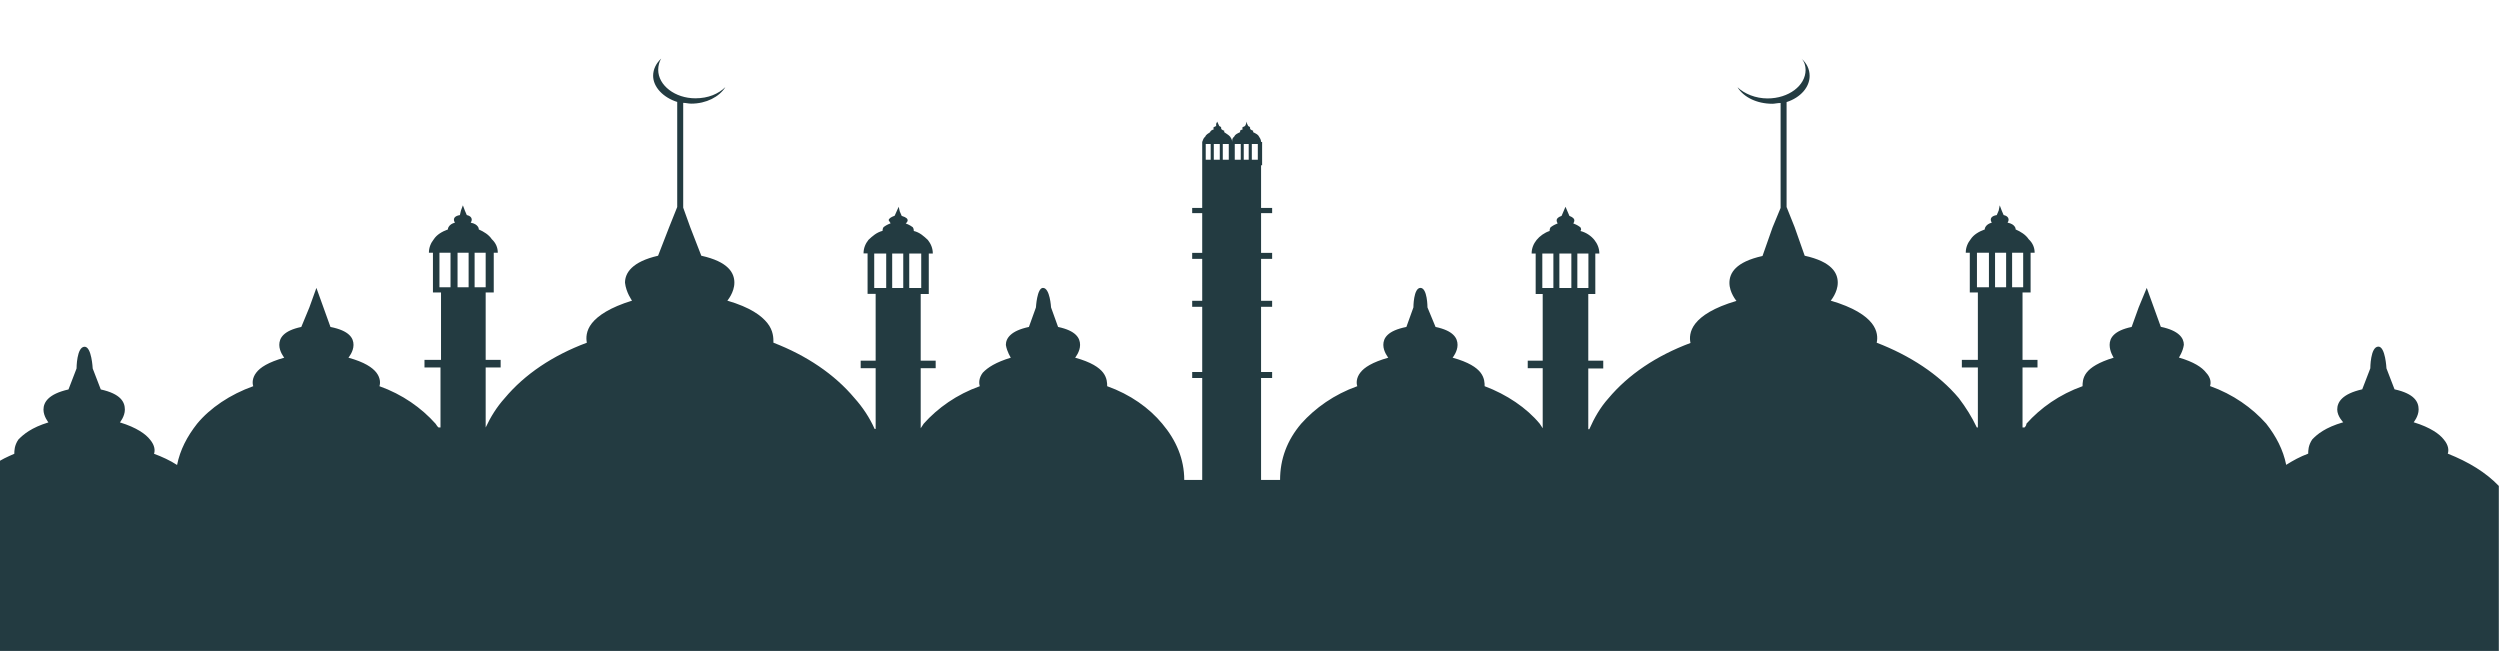 <?xml version="1.0" encoding="utf-8"?>
<!-- Generator: Adobe Illustrator 25.4.1, SVG Export Plug-In . SVG Version: 6.00 Build 0)  -->
<svg version="1.1" id="Layer_1" xmlns="http://www.w3.org/2000/svg" xmlns:xlink="http://www.w3.org/1999/xlink" x="0px" y="0px"
	 viewBox="0 0 1920 500" style="enable-background:new 0 0 1920 500;" xml:space="preserve">
<style type="text/css">
	.st0{fill:#233b41;}
</style>
<g>
	<path class="st0" d="M1919.1,499.9V373.2c-10-10.4-23.1-18.4-39.2-24.8c0.8-2.3,0.8-6.3-3.1-10.9c-3.1-4-10-9.2-23.1-13.2
		c0,0,3.8-4.6,3.8-9.8c0-5.8-3.1-12.1-18.5-15.5l-6.2-16.1c0,0-0.8-16.7-6.2-16.7c-6.2,0-6.2,16.7-6.2,16.7l-6.2,16.1
		c-15.4,3.5-19.2,9.8-19.2,15.5c0,5.2,4.6,9.8,4.6,9.8c-13.8,4-20,9.2-23.8,13.2c-3.1,4.6-3.1,8.6-3.1,10.9
		c-6.2,2.3-11.5,5.2-16.9,8.6c-2.3-11.5-7.7-21.9-15.4-31.7c-10.8-12.1-25.4-22.5-43.1-28.8c0.8-2.3,0.8-6.3-3.1-10.4
		c-3.1-4-9.2-8.1-20.8-11.5c0,0,3.1-4.6,3.8-9.8c0-5.2-3.8-10.9-17.7-13.8l-10.8-29.9l-6.2,15l-5.4,15c-13.8,2.9-16.9,8.6-16.9,13.8
		c0,5.2,3.1,9.8,3.1,9.8c-11.5,3.5-17.7,7.5-20.8,11.5c-3.1,4-3.1,8.1-3.1,10.4c-17.7,6.3-32.3,16.7-43.1,28.8
		c0,1.2-0.8,2.3-1.5,2.9h-1.5v-46.1h11.5v-5.8h-11.5v-51.8h6.2v-30.5h3.1c0-4-1.5-7.5-4.6-10.4c-2.3-3.5-6.2-5.8-10-7.5
		c0-0.6,0-1.2-0.8-2.3c-0.8-1.1-2.3-2.3-5.4-2.9c0,0,0.8-1.1,0.8-2.3c0-1.2-0.8-2.9-3.8-3.5l-1.5-3.5l-1.5-4l-0.8,4l-1.5,3.5
		c-3.8,0.6-4.6,2.3-4.6,3.5c0,1.2,0.8,2.3,0.8,2.3c-2.3,0.6-3.8,1.7-4.6,2.9c-0.8,1.2-0.8,1.7-0.8,2.3c-4.6,1.7-8.5,4-10.8,7.5
		c-2.3,2.9-3.8,6.3-3.8,10.4h3.1v30.5h6.2v51.8h-12.3v5.8h12.3v46.1h-0.8c-3.8-8.1-8.5-15.5-13.8-22.5
		c-15.4-18.4-37.7-32.8-63.1-42.6c0.8-3.5,0.8-9.2-3.8-15c-4.6-5.8-13.8-12.1-31.5-17.3c0,0,5.4-6.3,5.4-13.8
		c0-7.5-4.6-16.1-25.4-20.7l-7.7-21.9l-6.2-15.5V78.4c10.8-3.5,17.7-11.5,17.7-20.1c0-5.2-2.3-9.8-6.2-13.2c2.3,2.3,3.1,5.8,3.1,8.6
		c0,12.1-13.1,21.9-29.2,21.9c-9.2,0-17.7-3.5-23.1-8.6c4.6,7.5,14.6,12.7,26.9,12.7c1.5,0,3.8-0.6,6.2-0.6v80.6l-6.2,15l-7.7,21.9
		c-20.8,4.6-25.4,13.2-25.4,20.7c0,7.5,5.4,13.8,5.4,13.8c-17.7,5.2-26.9,11.5-31.5,17.3c-4.6,5.8-4.6,11.5-3.8,15
		c-26.2,9.8-47.7,24.2-63.1,42.6c-6.2,6.9-10.8,15-14.6,23.6h-0.8v-46.6h11.5V277h-11.5v-51.2h5.4v-31.1h3.1c0-4-1.5-7.5-3.8-10.4
		c-2.3-2.9-6.2-5.8-10.8-6.9c0.8-0.6,0.8-1.7,0-2.9c-0.8-0.6-2.3-1.7-5.4-2.9c0,0,0.8-1.2,0.8-2.3c0-1.2-0.8-2.3-3.8-3.5l-1.5-3.5
		l-1.5-3.5l-1.5,3.5l-1.5,3.5c-3.1,1.1-3.8,2.3-3.8,3.5c0,1.1,0.8,2.3,0.8,2.3c-3.1,1.2-4.6,2.3-5.4,2.9c-0.8,1.2-0.8,2.3-0.8,2.9
		c-3.8,1.2-7.7,4-10,6.9c-2.3,2.9-3.8,6.3-3.8,10.4h3.1v31.1h5.4V277h-11.5v5.8h11.5v46.1c-0.8-1.2-1.5-2.3-2.3-3.5
		c-10-12.1-25.4-22.5-42.3-28.8c0-2.3,0-6.3-3.1-10.4c-3.1-4-9.2-8.1-21.5-11.5c0,0,3.8-4.6,3.8-9.8c0-5.2-3.1-10.9-16.9-13.8
		l-6.2-15c0,0,0-15-5.4-15c-5.4,0-5.4,15-5.4,15l-5.4,15c-14.6,2.9-17.7,8.6-17.7,13.8c0,5.2,3.8,9.8,3.8,9.8
		c-12.3,3.5-18.5,7.5-21.5,11.5c-3.1,4-3.1,8.1-2.3,10.4c-17.7,6.3-32.3,16.7-43.1,28.8c-10.8,12.7-16.2,27.1-16.2,43.2h-14.6v-78.3
		h8.5v-4.6h-8.5v-50.1h8.5V231h-8.5v-32.2h8.5v-4.6h-8.5v-30.5h8.5v-4h-8.5v-32.8h0.8v-17.9h-0.8c0-1.7-0.8-2.9-1.5-4
		c-0.8-1.7-2.3-2.3-4.6-3.5c0,0,0-0.6,0-1.2c-0.8,0-1.5-0.6-2.3-1.2v-0.6c0-0.6,0-1.1-1.5-1.7l-0.8-1.7l-0.8-1.7v1.7l-0.8,1.7
		c-1.5,0.6-2.3,1.2-2.3,1.7l0.8,0.6c-1.5,0.6-2.3,1.2-2.3,1.2c0,0.6,0,1.2,0,1.2c-2.3,1.1-3.8,1.7-4.6,3.5c-1.5,1.1-1.5,2.3-1.5,4
		c0-1.7-0.8-2.9-1.5-4c-1.5-1.7-3.1-2.3-4.6-3.5c0,0,0-0.6,0-1.2c-0.8,0-1.5-0.6-2.3-1.2v-0.6c0-0.6,0-1.1-1.5-1.7l-0.8-1.7
		l-0.8-1.7l-0.8,1.7v1.7c-1.5,0.6-2.3,1.2-2.3,1.7l0.8,0.6c-1.5,0.6-2.3,1.2-2.3,1.2c-0.8,0.6-0.8,1.2-0.8,1.2
		c-1.5,1.1-3.1,1.7-3.8,3.5c-1.5,1.1-1.5,2.3-2.3,4v50.7h-7.7v4h7.7v30.5h-7.7v4.6h7.7V231h-7.7v4.6h7.7v50.1h-7.7v4.6h7.7v78.3
		h-13.8c0-16.1-6.2-30.5-16.9-43.2c-10-12.1-24.6-22.5-42.3-28.8c0-2.3,0-6.3-3.1-10.4c-3.1-4-9.2-8.1-21.5-11.5
		c0,0,3.8-4.6,3.8-9.8c0-5.2-3.1-10.9-16.9-13.8l-5.4-15c0,0-0.8-15-6.2-15c-4.6,0-5.4,15-5.4,15l-5.4,15
		c-13.8,2.9-17.7,8.6-17.7,13.8c0.8,5.2,3.8,9.8,3.8,9.8c-11.5,3.5-17.7,7.5-21.5,11.5c-3.1,4-3.1,8.1-2.3,10.4
		c-17.7,6.3-32.3,16.7-43.1,28.8c-0.8,1.2-1.5,2.3-2.3,3.5v-46.1h11.5V277h-11.5v-51.2h6.2v-31.1h3.1c0-4-1.5-7.5-3.8-10.4
		c-3.1-2.9-6.2-5.8-10.8-6.9c0-0.6,0-1.7-0.8-2.9c-0.8-0.6-2.3-1.7-5.4-2.9c0,0,1.5-1.2,1.5-2.3c0-1.2-0.8-2.3-4.6-3.5l-1.5-3.5
		l-0.8-3.5l-3.1,6.9c-3.1,1.1-4.6,2.3-4.6,3.5c0.8,1.1,1.5,2.3,1.5,2.3c-3.1,1.2-4.6,2.3-5.4,2.9c-0.8,1.2-0.8,2.3-0.8,2.9
		c-4.6,1.2-7.7,4-10.8,6.9c-2.3,2.9-3.8,6.3-3.8,10.4h3.1v31.1h6.2V277h-11.5v5.8h11.5v46.6h-0.8c-3.8-8.6-9.2-16.7-15.4-23.6
		c-15.4-18.4-36.9-32.8-62.3-42.6c0-3.5,0-9.2-4.6-15c-4.6-5.8-13.1-12.1-30.8-17.3c0,0,5.4-6.3,5.4-13.8c0-7.5-4.6-16.1-25.4-20.7
		l-8.5-21.9l-5.4-15V79c2.3,0,3.8,0.6,6.2,0.6c11.5,0,21.5-5.2,26.2-12.7c-5.4,5.2-13.1,8.6-23.1,8.6c-15.4,0-28.5-9.8-28.5-21.9
		c0-2.9,0.8-6.3,2.3-8.6c-3.8,3.5-6.2,8.1-6.2,13.2c0,8.6,7.7,16.7,18.5,20.1V159l-6.2,15.5l-8.5,21.9c-20,4.6-25.4,13.2-25.4,20.7
		c0.8,7.5,5.4,13.8,5.4,13.8c-16.9,5.2-26.2,11.5-30.8,17.3c-4.6,5.8-4.6,11.5-3.9,15c-26.2,9.8-47.7,24.2-63.1,42.6
		c-6.2,6.9-10.8,14.4-14.6,22.5v-46.1h11.5v-5.8h-11.5v-51.8h6.2v-30.5h3.1c0-4-1.5-7.5-4.6-10.4c-2.3-3.5-6.2-5.8-10-7.5
		c0-0.6,0-1.2-0.8-2.3c-0.8-1.1-2.3-2.3-5.4-2.9c0,0,0.8-1.1,0.8-2.3c0-1.2-0.8-2.9-3.8-3.5l-1.5-3.5l-1.5-4l-1.5,4l-0.8,3.5
		c-3.8,0.6-4.6,2.3-4.6,3.5c0,1.2,0.8,2.3,0.8,2.3c-2.3,0.6-3.8,1.7-4.6,2.9c-0.8,1.2-0.8,1.7-0.8,2.3c-4.6,1.7-8.5,4-10.8,7.5
		c-2.3,2.9-3.8,6.3-3.8,10.4h3.1v30.5h6.2v51.8H326v5.8h12.3v46.1h-1.5c-0.8-0.6-1.5-1.7-2.3-2.9c-10.8-12.1-25.4-22.5-43.1-28.8
		c0.8-2.3,0.8-6.3-2.3-10.4c-3.1-4-9.2-8.1-21.5-11.5c0,0,3.9-4.6,3.9-9.8c0-5.2-3.1-10.9-17.7-13.8l-5.4-15l-5.4-15l-5.4,15
		l-6.2,15c-13.8,2.9-16.9,8.6-16.9,13.8c0,5.2,3.8,9.8,3.8,9.8c-12.3,3.5-18.5,7.5-21.5,11.5c-3.1,4-3.1,8.1-2.3,10.4
		c-17.7,6.3-33.1,16.7-43.1,28.8c-7.7,9.8-13.1,20.1-15.4,31.7c-5.4-3.5-11.5-6.3-17.7-8.6c0.8-2.3,0.8-6.3-3.1-10.9
		c-3.1-4-10-9.2-23.1-13.2c0,0,3.8-4.6,3.8-9.8c0-5.8-3.1-12.1-18.5-15.5l-6.2-16.1c0,0-0.8-16.7-6.2-16.7c-6.2,0-6.2,16.7-6.2,16.7
		l-6.2,16.1c-15.4,3.5-19.2,9.8-19.2,15.5c0,5.2,3.8,9.8,3.8,9.8c-13.1,4-19.2,9.2-23.1,13.2c-3.1,4.6-3.1,8.6-3.1,10.9
		C6,350.7,0.6,353-4,356.5v143.4H1919.1z M1545.3,194.1h8.5v26.5h-8.5V194.1z M1532.2,194.1h8.5v26.5h-8.5V194.1z M1518.3,220.6
		v-26.5h9.2v26.5H1518.3z M1211.4,194.7h8.5v26.5h-8.5V194.7z M1197.6,194.7h9.2v26.5h-9.2V194.7z M1184.5,194.7h8.5v26.5h-8.5
		V194.7z M961.4,110.6h4.6v12.1h-4.6V110.6z M955.2,110.6h3.8v12.1h-3.8V110.6z M948.3,110.6h4.6v12.1h-4.6V110.6z M939.1,110.6h4.6
		v12.1h-4.6V110.6z M932.2,110.6h4.6v12.1h-4.6V110.6z M926,110.6h3.8v12.1H926V110.6z M698.3,194.7h9.2v26.5h-9.2V194.7z
		 M685.2,194.7h8.5v26.5h-8.5V194.7z M671.4,221.2v-26.5h9.2v26.5H671.4z M364.5,194.1h8.5v26.5h-8.5V194.1z M351.4,194.1h8.5v26.5
		h-8.5V194.1z M337.5,220.6v-26.5h8.5v26.5H337.5z"/>
</g>
</svg>
